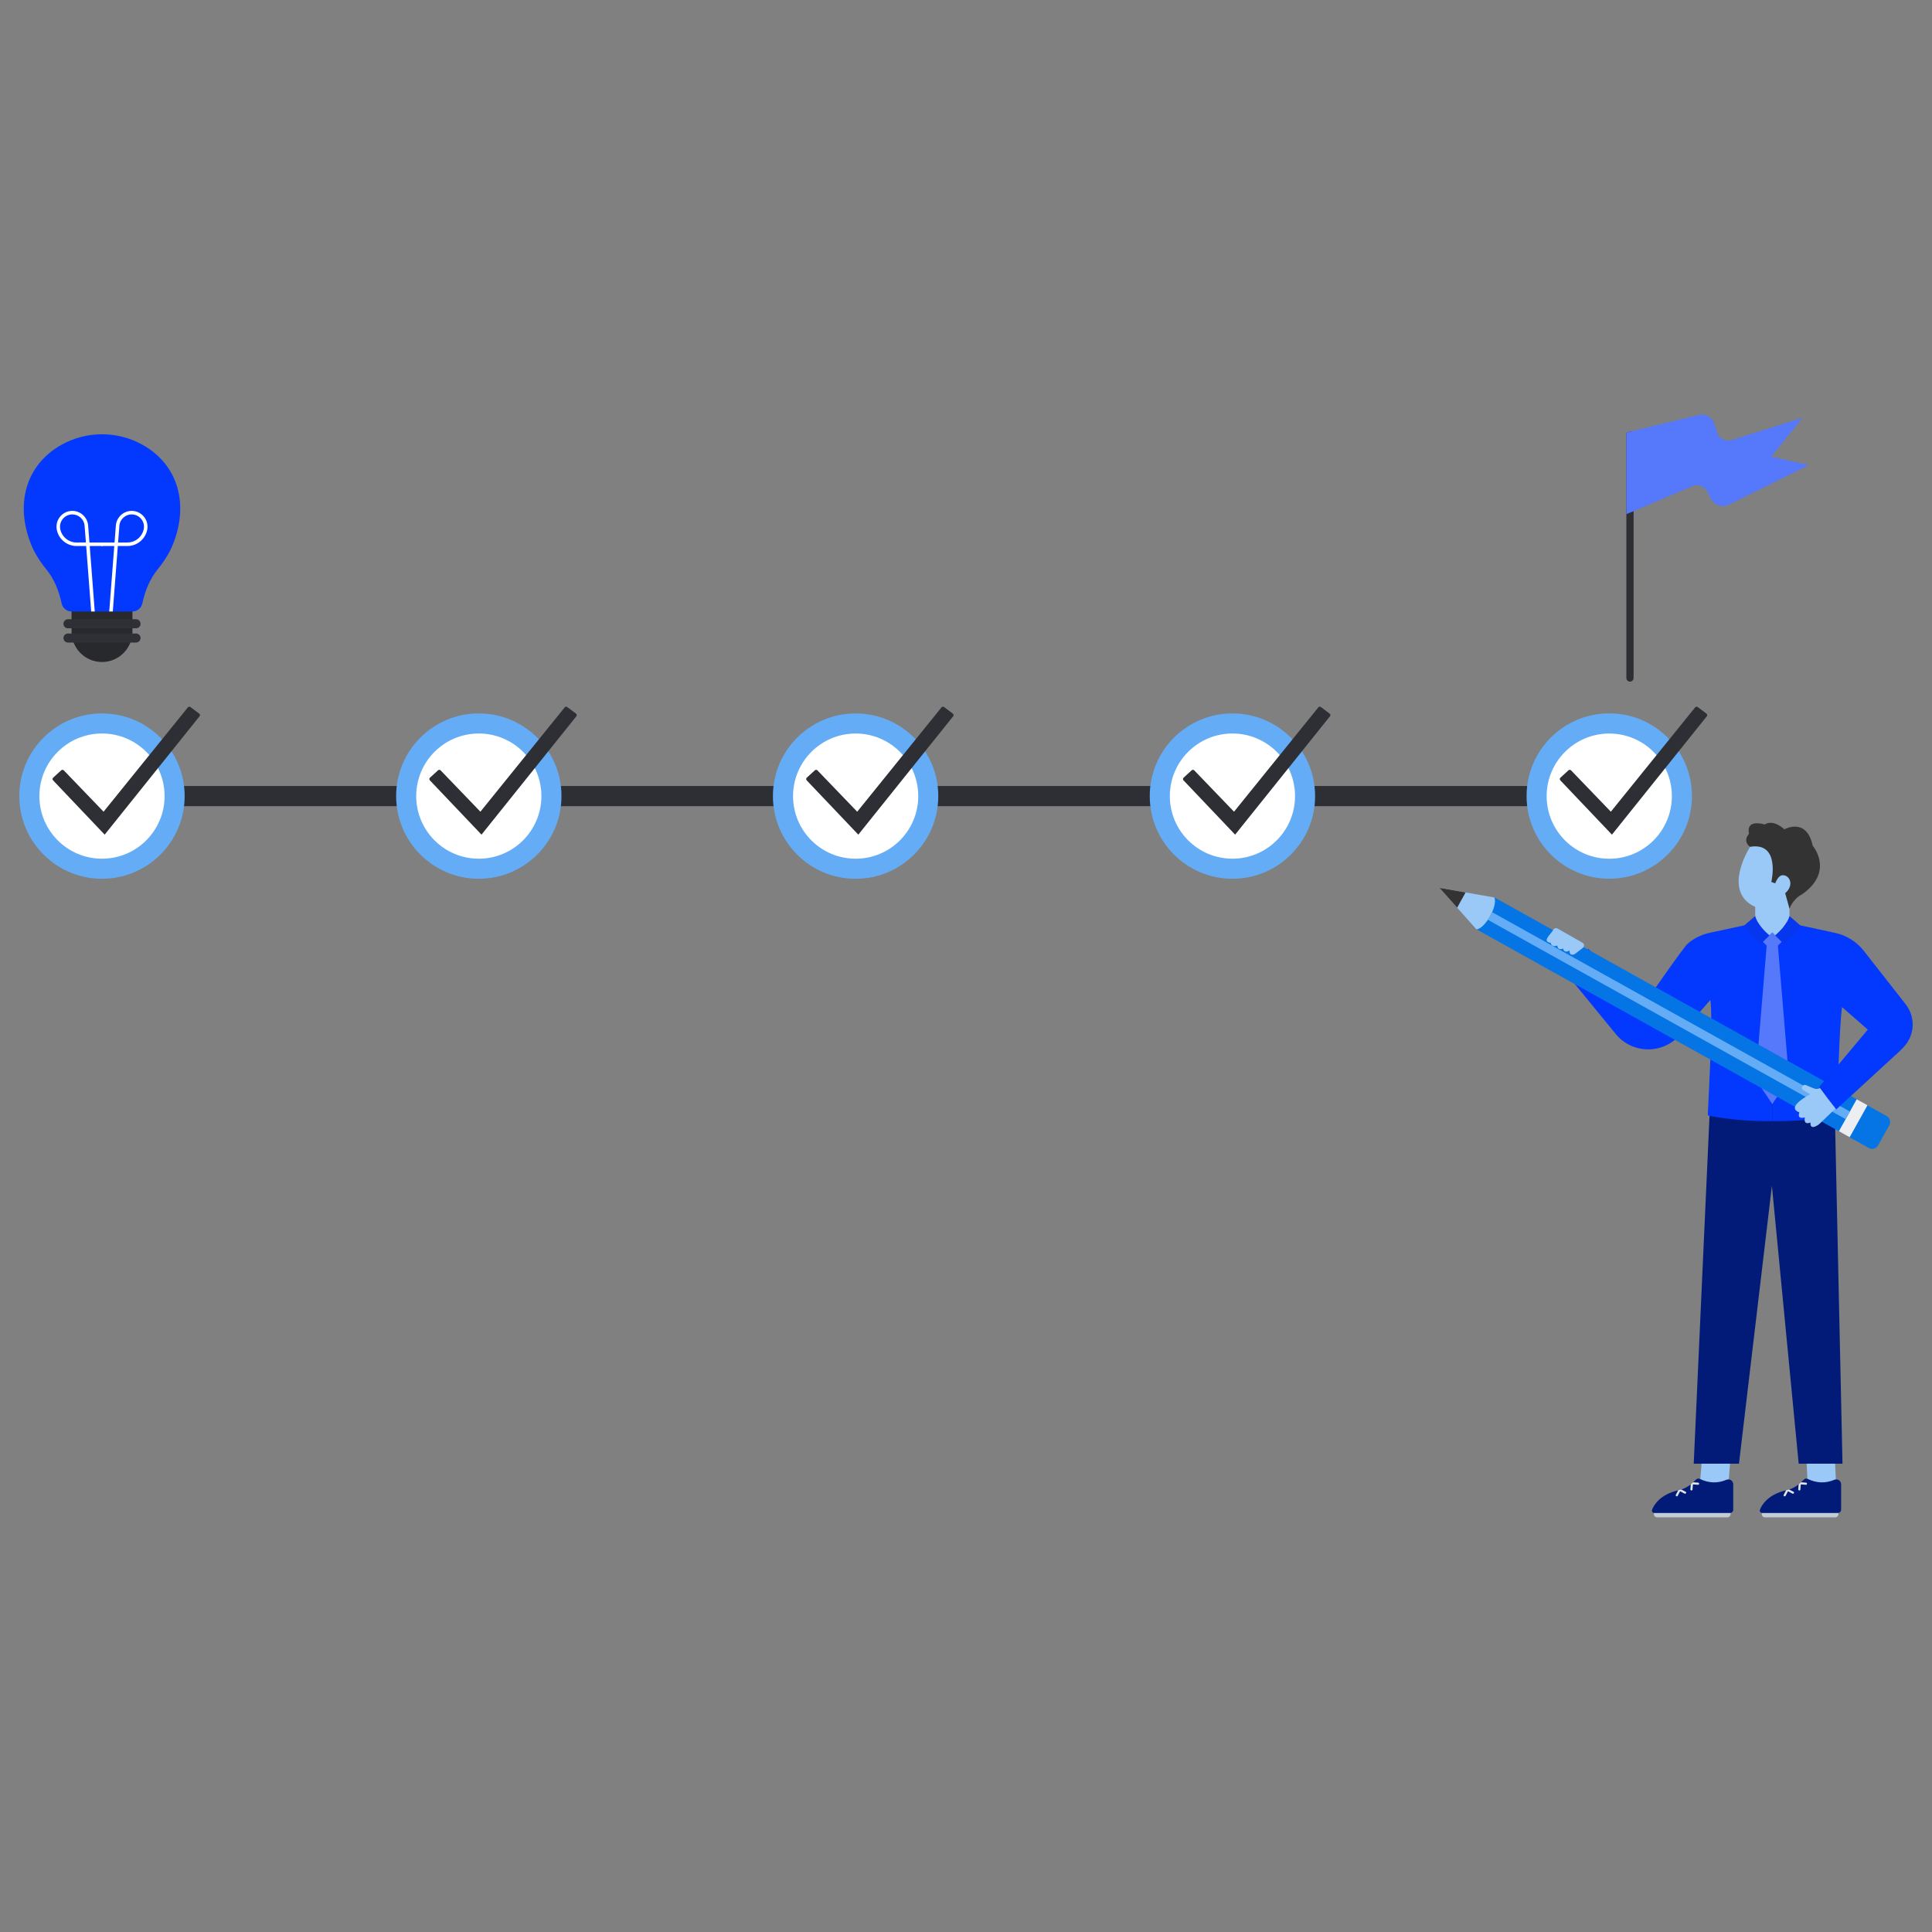 <svg xmlns="http://www.w3.org/2000/svg" enable-background="new 0 0 2500 2500" viewBox="0 0 2500 2500" id="ProjectMilestone"><rect x="0" y="0" width="2500" height="2500" fill="#808080" stroke="none"/><g fill="#000000" class="color000000 svgShape"><rect width="1905.69" height="26.08" x="220.91" y="1017.09" fill="#2e2f35" class="color2e3535 svgShape"></rect><g fill="#000000" class="color000000 svgShape"><g fill="#000000" class="color000000 svgShape"><g fill="#000000" class="color000000 svgShape"><circle cx="131.97" cy="1030.14" r="106.98" fill="#64adf6" transform="rotate(-45.001 131.96 1030.144)" class="color64b5f6 svgShape"></circle><circle cx="131.97" cy="1030.14" r="81" fill="#ffffff" class="colorffffff svgShape"></circle></g><g fill="#000000" class="color000000 svgShape"><g fill="#000000" class="color000000 svgShape"><g fill="#000000" class="color000000 svgShape"><path fill="#2e2f35" d="M135.45,1080.03l-66.82-70.3c-0.9-0.99-0.84-2.52,0.15-3.42l10.43-9.54c0.99-0.9,2.52-0.84,3.42,0.15
							l51.4,53.43l109.04-134.94c0.8-1.07,2.32-1.28,3.39-0.48l11.3,8.5c1.07,0.81,1.28,2.33,0.48,3.4L135.45,1080.03z" class="color2e3535 svgShape"></path></g></g></g></g><g fill="#000000" class="color000000 svgShape"><g fill="#000000" class="color000000 svgShape"><circle cx="619.57" cy="1030.14" r="106.98" fill="#64adf6" class="color64b5f6 svgShape"></circle><circle cx="619.57" cy="1030.14" r="81" fill="#ffffff" class="colorffffff svgShape"></circle></g><g fill="#000000" class="color000000 svgShape"><g fill="#000000" class="color000000 svgShape"><g fill="#000000" class="color000000 svgShape"><path fill="#2e2f35" d="M623.05,1080.03l-66.82-70.3c-0.9-0.99-0.84-2.52,0.15-3.42l10.43-9.54c0.99-0.9,2.52-0.84,3.42,0.15
							l51.4,53.43l109.04-134.94c0.81-1.07,2.32-1.28,3.39-0.48l11.29,8.5c1.07,0.81,1.28,2.33,0.48,3.4L623.05,1080.03z" class="color2e3535 svgShape"></path></g></g></g></g><g fill="#000000" class="color000000 svgShape"><g fill="#000000" class="color000000 svgShape"><circle cx="1107.14" cy="1030.17" r="106.98" fill="#64adf6" class="color64b5f6 svgShape"></circle><circle cx="1107.21" cy="1030.17" r="81" fill="#ffffff" class="colorffffff svgShape"></circle></g><g fill="#000000" class="color000000 svgShape"><g fill="#000000" class="color000000 svgShape"><g fill="#000000" class="color000000 svgShape"><path fill="#2e2f35" d="M1110.65,1080.03l-66.82-70.3c-0.9-0.99-0.84-2.52,0.15-3.42l10.43-9.54c0.99-0.9,2.52-0.84,3.42,0.15
							l51.4,53.43l109.04-134.94c0.8-1.07,2.32-1.28,3.39-0.48l11.3,8.5c1.07,0.81,1.28,2.33,0.48,3.4L1110.65,1080.03z" class="color2e3535 svgShape"></path></g></g></g></g><g fill="#000000" class="color000000 svgShape"><g fill="#000000" class="color000000 svgShape"><circle cx="1594.76" cy="1030.14" r="106.98" fill="#64adf6" class="color64b5f6 svgShape"></circle><circle cx="1594.76" cy="1030.14" r="81" fill="#ffffff" class="colorffffff svgShape"></circle></g><g fill="#000000" class="color000000 svgShape"><g fill="#000000" class="color000000 svgShape"><g fill="#000000" class="color000000 svgShape"><path fill="#2e2f35" d="M1598.24,1080.03l-66.82-70.3c-0.9-0.99-0.84-2.52,0.15-3.42l10.43-9.54c0.99-0.9,2.52-0.84,3.43,0.15
							l51.39,53.43l109.04-134.94c0.81-1.07,2.32-1.28,3.39-0.48l11.3,8.5c1.07,0.81,1.28,2.33,0.48,3.4L1598.24,1080.03z" class="color2e3535 svgShape"></path></g></g></g></g><g fill="#000000" class="color000000 svgShape"><g fill="#000000" class="color000000 svgShape"><circle cx="2082.37" cy="1030.08" r="106.98" fill="#64adf6" class="color64b5f6 svgShape"></circle><circle cx="2082.38" cy="1030.2" r="81" fill="#ffffff" class="colorffffff svgShape"></circle></g><g fill="#000000" class="color000000 svgShape"><g fill="#000000" class="color000000 svgShape"><g fill="#000000" class="color000000 svgShape"><path fill="#2e2f35" d="M2085.84,1080.03l-66.82-70.3c-0.9-0.99-0.84-2.52,0.15-3.42l10.43-9.54c0.99-0.9,2.52-0.84,3.43,0.15
							l51.4,53.43l109.04-134.94c0.8-1.07,2.32-1.28,3.39-0.48l11.3,8.5c1.07,0.81,1.28,2.33,0.48,3.4L2085.84,1080.03z" class="color2e3535 svgShape"></path></g></g></g></g></g><g fill="#000000" class="color000000 svgShape"><g fill="#000000" class="color000000 svgShape"><path fill="#2e2f35" d="M2113.87,561.75v315.59c0,2.59-2.12,4.68-4.68,4.68c-2.59,0-4.68-2.09-4.68-4.68V561.75
				c0-0.81,0.22-1.59,0.59-2.25l6.68-1.62h0.03C2113.06,558.72,2113.87,560.13,2113.87,561.75z" class="color2e3535 svgShape"></path></g><path fill="#5678fa" d="M2340.53,601.85l-103.63,51.33c-8.46,4.15-18.66,0.78-22.94-7.61l-4.87-9.55
			c-3.56-6.99-11.92-10.05-19.16-6.96l-76.07,32.33l-9.36,3.96v-103.6c0-0.81,0.22-1.59,0.59-2.25l6.68-1.62h0.03l86.37-20.88
			c8.92-2.15,17.97,3.12,20.53,11.95l3.15,10.61c2.37,7.99,10.86,12.48,18.82,9.98l91.83-28.86l-40.47,50.14L2340.53,601.85z" class="colorfa5669 svgShape"></path></g><g fill="#000000" class="color000000 svgShape"><g fill="#000000" class="color000000 svgShape"><g fill="#000000" class="color000000 svgShape"><g fill="#000000" class="color000000 svgShape"><rect width="36.74" height="65.68" x="2338.4" y="1872.81" fill="#9bc9f7" transform="rotate(-2.807 2357.004 1905.346)" class="colorf7c19b svgShape"></rect><g fill="#000000" class="color000000 svgShape"><g fill="#000000" class="color000000 svgShape"><path fill="#c2ccd6" d="M2283.91,1963.47h90.76c2.35,0,4.25-1.9,4.25-4.25v-4.42h-99.25v4.42
								C2279.66,1961.57,2281.56,1963.47,2283.91,1963.47z" class="colorc2cbd6 svgShape"></path><path fill="#021b79" d="M2279.66,1957.75c0.19,0.04,0.38,0.06,0.58,0.06h97.88c0.27,0,0.53-0.03,0.79-0.07
								c1.99-0.37,3.49-2.11,3.49-4.21v-32.85c0-4.55-4.65-7.61-8.85-5.83c-11.13,4.72-22.6,4.56-34.49-1.18
								c-1.52-0.74-3.34-0.48-4.57,0.67l-3.96,3.71l-0.14,0.13l-0.59,0.56c-0.7,0.66-1.43,1.28-2.17,1.88
								c-0.07,0.07-0.16,0.13-0.23,0.19c-3.64,2.91-7.78,5.16-12.22,6.58c-0.14,0.05-0.29,0.09-0.43,0.13
								c-0.96,0.31-1.96,0.57-2.95,0.78c-0.21,0.05-0.43,0.09-0.63,0.15c-0.02,0-0.03,0-0.04,0.01
								c-23.7,5.42-31.72,19.46-33.82,25.26C2276.65,1955.51,2277.84,1957.4,2279.66,1957.75z" class="color37424c svgShape"></path></g><g fill="#000000" class="color000000 svgShape"><g fill="#000000" class="color000000 svgShape"><path fill="#e1e4e8" d="M2326.92,1927.17c-0.06,0.76,0.52,1.43,1.29,1.49h0.15c0.7-0.03,1.29-0.58,1.34-1.29l0.5-6.57l0.2-2.63
									l-0.59,0.56c-0.7,0.66-1.43,1.28-2.17,1.88c-0.07,0.07-0.16,0.13-0.23,0.19L2326.92,1927.17z" class="colore1e3e8 svgShape"></path></g><g fill="#000000" class="color000000 svgShape"><path fill="#e1e4e8" d="M2327.63,1920.61l2.57,0.19l6.56,0.5c0.05,0.01,0.11,0.01,0.16,0.01c0.7-0.03,1.28-0.58,1.34-1.29
									c0.07-0.76-0.51-1.43-1.28-1.49l-6.44-0.49l-0.14,0.13l-0.59,0.56C2329.09,1919.38,2328.37,1920.01,2327.63,1920.61z" class="colore1e3e8 svgShape"></path></g></g><g fill="#000000" class="color000000 svgShape"><g fill="#000000" class="color000000 svgShape"><path fill="#e1e4e8" d="M2311.14,1928.44l-3.03,5.82c-0.35,0.68-0.09,1.52,0.59,1.87c0.13,0.07,0.26,0.11,0.4,0.14
									c0.58,0.1,1.19-0.18,1.48-0.73l3.04-5.83l1.14-2.2c-0.96,0.31-1.96,0.57-2.95,0.78c-0.21,0.05-0.43,0.09-0.63,0.15
									L2311.14,1928.44z" class="colore1e3e8 svgShape"></path></g><g fill="#000000" class="color000000 svgShape"><path fill="#e1e4e8" d="M2311.18,1928.43l2.44,1.27l5.84,3.04c0.13,0.06,0.26,0.11,0.4,0.14c0.58,0.1,1.19-0.18,1.47-0.73
									c0.36-0.68,0.09-1.52-0.58-1.87l-5.57-2.9c-0.14,0.05-0.29,0.09-0.43,0.13c-0.96,0.31-1.96,0.57-2.95,0.78
									C2311.59,1928.33,2311.38,1928.37,2311.18,1928.43z" class="colore1e3e8 svgShape"></path></g></g></g></g><g fill="#000000" class="color000000 svgShape"><rect width="65.68" height="36.74" x="2186.33" y="1889.38" fill="#9bc9f7" transform="rotate(-85.498 2219.17 1907.78)" class="colorf7c19b svgShape"></rect><g fill="#000000" class="color000000 svgShape"><g fill="#000000" class="color000000 svgShape"><path fill="#c2ccd6" d="M2144.34,1963.47h90.76c2.35,0,4.25-1.9,4.25-4.25v-4.42h-99.25v4.42
								C2140.09,1961.57,2141.99,1963.47,2144.34,1963.47z" class="colorc2cbd6 svgShape"></path><path fill="#021b79" d="M2140.09,1957.75c0.19,0.04,0.38,0.06,0.58,0.06h97.88c0.27,0,0.53-0.03,0.79-0.07
								c1.98-0.37,3.49-2.11,3.49-4.21v-32.85c0-4.55-4.65-7.61-8.85-5.83c-11.13,4.72-22.6,4.56-34.49-1.18
								c-1.52-0.74-3.34-0.48-4.57,0.67l-3.96,3.71l-0.14,0.13l-0.59,0.56c-0.71,0.66-1.43,1.28-2.17,1.88
								c-0.07,0.07-0.16,0.13-0.23,0.19c-3.64,2.91-7.78,5.16-12.21,6.58c-0.14,0.05-0.29,0.09-0.43,0.13
								c-0.96,0.31-1.96,0.57-2.95,0.78c-0.21,0.05-0.43,0.09-0.63,0.15c-0.02,0-0.03,0-0.04,0.01
								c-23.7,5.42-31.72,19.46-33.82,25.26C2137.09,1955.51,2138.27,1957.4,2140.09,1957.75z" class="color37424c svgShape"></path></g><g fill="#000000" class="color000000 svgShape"><g fill="#000000" class="color000000 svgShape"><path fill="#e1e4e8" d="M2187.35,1927.17c-0.06,0.76,0.52,1.43,1.29,1.49h0.15c0.71-0.03,1.29-0.58,1.34-1.29l0.5-6.57
									l0.19-2.63l-0.59,0.56c-0.71,0.66-1.43,1.28-2.17,1.88c-0.07,0.07-0.16,0.13-0.23,0.19L2187.35,1927.17z" class="colore1e3e8 svgShape"></path></g><g fill="#000000" class="color000000 svgShape"><path fill="#e1e4e8" d="M2188.06,1920.61l2.57,0.19l6.56,0.5c0.06,0.01,0.11,0.01,0.16,0.01c0.7-0.03,1.28-0.58,1.34-1.29
									c0.06-0.76-0.51-1.43-1.28-1.49l-6.44-0.49l-0.14,0.13l-0.59,0.56C2189.53,1919.38,2188.8,1920.01,2188.06,1920.61z" class="colore1e3e8 svgShape"></path></g></g><g fill="#000000" class="color000000 svgShape"><g fill="#000000" class="color000000 svgShape"><path fill="#e1e4e8" d="M2171.57,1928.44l-3.03,5.82c-0.35,0.68-0.09,1.52,0.59,1.87c0.13,0.07,0.26,0.11,0.4,0.14
									c0.58,0.1,1.19-0.18,1.47-0.73l3.04-5.83l1.14-2.2c-0.96,0.31-1.96,0.57-2.95,0.78c-0.21,0.05-0.43,0.09-0.63,0.15
									L2171.57,1928.44z" class="colore1e3e8 svgShape"></path></g><g fill="#000000" class="color000000 svgShape"><path fill="#e1e4e8" d="M2171.61,1928.43l2.44,1.27l5.84,3.04c0.13,0.06,0.26,0.11,0.4,0.14c0.58,0.1,1.19-0.18,1.47-0.73
									c0.36-0.68,0.09-1.52-0.58-1.87l-5.57-2.9c-0.14,0.05-0.29,0.09-0.43,0.13c-0.96,0.31-1.96,0.57-2.95,0.78
									C2172.02,1928.33,2171.81,1928.37,2171.61,1928.43z" class="colore1e3e8 svgShape"></path></g></g></g></g><rect width="44.35" height="68.37" x="2271.24" y="1155.25" fill="#9bc9f7" class="colorf7c19b svgShape"></rect><g fill="#000000" class="color000000 svgShape"><path fill="#9bc9f7" d="M2292.42,1088.8l-26.82,5.38c0,0-32.35,48.54-4.49,73.01c10.63,9.34,25.97,11.34,38.92,5.64
						c6.96-3.06,14.2-8.39,18.94-17.62l8.92-43.35L2292.42,1088.8z" class="colorf7c19b svgShape"></path><path fill="#333333" d="M2315.59,1175.89l-5.55-20.1c0,0,9.44-7.4,5.89-16.89c-1.61-4.29-6.01-7.17-10.49-6.19
						c-3.8,0.83-6.94,6.5-8.36,10.33l-4.99-1.83c0,0,12.39-52.08-27.5-45.43c0,0-10.31-6.5-1.32-16.99c0,0-5.88-19.09,20.42-11.91
						c0,0,9.24-7.85,25.29,6.25c0,0,28.67-16.14,36.63,21.21c0,0,27.45,31.76-11.31,61.14c-1.74,1.32-3.61,2.46-5.52,3.54
						C2326.2,1160.49,2318.67,1167.08,2315.59,1175.89z" class="color333333 svgShape"></path></g><polygon fill="#021b79" points="2238.07 1430.77 2212.48 1435.9 2191.67 1893.98 2250.21 1893.98 2292.83 1534.4 2327.48 1893.98 2384.17 1893.98 2374.19 1435.9 2304.16 1428.64" class="color37424c svgShape"></polygon><path fill="#0338ff" d="M2293.34,1206.72v244c33.83,0.53,63.14-3.26,75.71-5.39c4.77-0.81,8.3-4.89,8.37-9.73
					c0.07-4.35,2.34-105.87,6.18-132.48l33.3,29.21l11.32,15.41l29.74,12.62l4.79-4.83c15.01-15.19,16.39-39.18,3.22-55.98
					l-54.19-69.14c-9.32-11.89-22.52-20.14-37.29-23.31l-45.02-9.73l-17.54-3.79c-5.34,9.17-14.04,16.24-14.85,16.89
					L2293.34,1206.72z" class="colorffb703 svgShape"></path><path fill="#0637ef" d="M2297.02,1210.51l8.33,8.33l3.59,3.59c15.57-15.02,20.62-24.99,20.62-24.99l-0.09-0.08l-13.88-11.97
					c-0.72,2.83-2.15,5.59-3.66,8.19c-5.34,9.17-14.04,16.24-14.85,16.89C2297.05,1210.5,2297.02,1210.51,2297.02,1210.51z" class="colorefa706 svgShape"></path><path fill="#0338ff" d="M2213.22,1293.83c3.85,26.61-3.38,142.48-3.29,149.53c0.47,0.11,35.49,8.11,83.4,7.36v-244l-3.75,3.75
					c-0.81-0.65-9.51-7.72-14.85-16.89l-17.54,3.79l-45.02,9.73c-10.51,2.26-20.22,7.08-28.31,13.96
					c-5.53,4.7-56.42,78.36-56.42,78.36l-72.08-71.52l-31.87,27.85l67.27,82.22c21.31,26.04,60.93,26.63,83.01,1.23L2213.22,1293.83
					z" class="colorffb703 svgShape"></path><path fill="#0637ef" d="M2289.65,1210.51l-8.33,8.33l-3.59,3.59c-15.57-15.02-20.62-24.99-20.62-24.99l0.09-0.08l14.05-11.97
					c0.72,2.83,1.99,5.59,3.49,8.19c5.34,9.17,14.04,16.24,14.85,16.89C2289.63,1210.5,2289.65,1210.51,2289.65,1210.51z" class="colorefa706 svgShape"></path><polygon fill="#5678fa" points="2314.98 1396.46 2293.34 1428.64 2271.69 1396.46 2286.08 1223.62 2281.32 1218.84 2281.26 1218.79 2293.34 1206.72 2305.41 1218.79 2305.36 1218.84 2300.59 1223.62" class="colorfa5669 svgShape"></polygon><g fill="#000000" class="color000000 svgShape"><g fill="#000000" class="color000000 svgShape"><g fill="#000000" class="color000000 svgShape"><g fill="#000000" class="color000000 svgShape"><g fill="#000000" class="color000000 svgShape"><g fill="#000000" class="color000000 svgShape"><rect width="47.33" height="541.75" x="2135.1" y="1042.9" fill="#0575e6" transform="rotate(-60.877 2158.712 1313.74)" class="color42a5f5 svgShape"></rect><path fill="#9bc9f7" d="M1933.61,1161.31c2.04,4.18,0.49,11.62-2.84,19.06c-1.52,3.39-3.41,6.78-5.49,9.85
											c-4.57,6.74-10.08,11.98-14.7,12.44c0,0.01-0.01,0-0.01,0l-25.05-28.14l-22.78-25.6l33.76,5.9L1933.61,1161.31z" class="colorf7c19b svgShape"></path></g></g><path fill="#0575e6" d="M2444.68,1456.12l-14.46,25.96c-2.37,4.25-7.73,5.78-11.98,3.41l-26.86-14.96l23.04-41.35l26.86,14.96
									C2445.52,1446.5,2447.05,1451.87,2444.68,1456.12z" class="color42a5f5 svgShape"></path><rect width="47.33" height="15.95" x="2374.35" y="1439.09" fill="#eceef1" transform="rotate(-60.877 2397.954 1447.025)" class="colorecf0f1 svgShape"></rect></g></g><polygon fill="#333333" points="1896.5 1154.82 1885.53 1174.52 1862.74 1148.92" class="color333333 svgShape"></polygon></g><path fill="#64adf6" d="M1930.77,1180.36l462.96,257.93l-5.49,9.85l-462.96-257.93
						C1927.37,1187.14,1929.26,1183.76,1930.77,1180.36z" class="color64b5f6 svgShape"></path></g><g fill="#000000" class="color000000 svgShape"><path fill="#9bc9f7" d="M2367.36,1401.88l-12.51,6.24c-2.43,1.21-5.26,1.31-7.77,0.26l-10.21-4.26c-1.57-0.66-3.39-0.16-4.41,1.21
						l0,0c-1.34,1.79-0.81,4.35,1.13,5.46l8.94,5.12c0,0-32.99,16.77-14.12,23.5c0,0-4.15,9.66,7.14,6.47c0,0-2.84,10.61,7.29,6.63
						c0,0-1.57,8.79,7.05,4.76c1.94-0.91,3.7-2.17,5.25-3.66l30.17-29.04L2367.36,1401.88z" class="colorf7c19b svgShape"></path><g fill="#000000" class="color000000 svgShape"><path fill="#0338ff" d="M2354.79,1406.41l62.11-74.08c0,0,21.61-9.01,41.06,28.03l-81.85,75.24L2354.79,1406.41z" class="colorffb703 svgShape"></path><path fill="#0637ef" d="M2376.12,1435.59c-7.55-9.4-14.76-19.06-21.86-28.79l-0.31-0.42l0.34-0.4
							c2.66-3.14,8.07-9.43,10.78-12.52c3.63-4.15,7.3-8.25,11.05-12.3c-3.36,4.37-6.79,8.68-10.28,12.95
							c-2.6,3.2-7.89,9.57-10.54,12.72l0.03-0.82C2362.44,1415.75,2369.45,1425.55,2376.12,1435.59L2376.12,1435.59z" class="colorefa706 svgShape"></path></g></g></g><path fill="#9bc9f7" d="M2048.45,1226.36c2.02-1.83,1.6-5.13-0.77-6.48l-32.19-18.35c-2.02-1.15-4.57-0.37-5.63,1.69
				c-2.91,5.69-15.38,14.98-3.28,16.81c0,0,0.88,6.47,8.57,3.39c0,0,0.14,7.26,7.54,3.91c0,0,0.84,6.98,8.38,2.51
				c0,0-0.96,5.56,3.76,5.55c1.3,0,2.54-0.5,3.57-1.29L2048.45,1226.36z" class="colorf7c19b svgShape"></path></g></g><g fill="#000000" class="color000000 svgShape"><g fill="#000000" class="color000000 svgShape"><path fill="#28292d" d="M131.98,856.62L131.98,856.62c-21.76,0-39.4-17.64-39.4-39.4v-34.37h78.8v34.37
				C171.38,838.98,153.74,856.62,131.98,856.62z" class="color282d2d svgShape"></path><path fill="#0338ff" d="M223.32,705.47c-4.81,11.6-11.83,22.08-19.72,31.85c-9.36,11.53-15.7,26.22-19.45,43.63
				c-1.3,6.02-6.68,10.3-12.83,10.3h-78.7c-6.15,0-11.53-4.28-12.83-10.29c-3.75-17.41-10.09-32.1-19.42-43.63
				c-7.92-9.77-14.92-20.25-19.7-31.85c-21.51-52.16-7.82-104.12,39.37-130.2c32.19-17.78,71.7-17.78,103.89,0
				C231.12,601.35,244.8,653.31,223.32,705.47z" class="colorffb703 svgShape"></path><path fill="#2f3036" d="M175.99 813.03H87.97c-3.24 0-5.87-2.63-5.87-5.87l0 0c0-3.24 2.63-5.87 5.87-5.87h88.02c3.24 0 5.87 2.63 5.87 5.87l0 0C181.86 810.4 179.23 813.03 175.99 813.03zM175.99 831.47H87.97c-3.24 0-5.87-2.63-5.87-5.87l0 0c0-3.24 2.63-5.87 5.87-5.87h88.02c3.24 0 5.87 2.63 5.87 5.87l0 0C181.86 828.84 179.23 831.47 175.99 831.47z" class="color2f3636 svgShape"></path></g><g fill="#000000" class="color000000 svgShape"><g fill="#000000" class="color000000 svgShape"><path fill="#ffffff" d="M186.69,669.16c-3.57-4.69-8.99-7.62-14.87-8.05c-11.03-0.78-20.91,7.6-21.9,18.72l-1.69,22.15h-16.27
					c-1.26,0-2.29,1.03-2.29,2.29c0,1.28,1.03,2.29,2.29,2.29h15.9l-6.5,84.7h4.6l6.5-84.7h12.45c12.35,0,23.11-8.78,25.56-20.91
					C191.64,679.87,190.26,673.85,186.69,669.16z M185.98,684.74c-2.01,9.97-10.89,17.23-21.07,17.23h-12.1l1.67-21.78
					c0.75-8.6,8.33-15.12,17.02-14.51c4.55,0.32,8.76,2.61,11.55,6.25C185.82,675.57,186.9,680.23,185.98,684.74z" class="colorffffff svgShape"></path></g><g fill="#000000" class="color000000 svgShape"><path fill="#ffffff" d="M131.97,701.97h-16.24l-1.69-22.17c-0.98-11.1-10.8-19.47-21.89-18.69c-5.88,0.43-11.3,3.36-14.87,8.05
					s-4.94,10.71-3.77,16.47c2.45,12.13,13.2,20.91,25.55,20.91h12.44l6.5,84.7h4.6l-6.5-84.7h15.88c1.28,0,2.29-1.01,2.29-2.29
					C134.26,703,133.25,701.97,131.97,701.97z M99.05,701.97c-10.18,0-19.06-7.25-21.07-17.23c-0.92-4.51,0.16-9.17,2.93-12.81
					s7-5.92,11.55-6.25c0.39-0.02,0.75-0.05,1.12-0.05c8.17,0,15.17,6.31,15.88,14.53l1.69,21.8L99.05,701.97L99.05,701.97z" class="colorffffff svgShape"></path></g></g></g></g></svg>